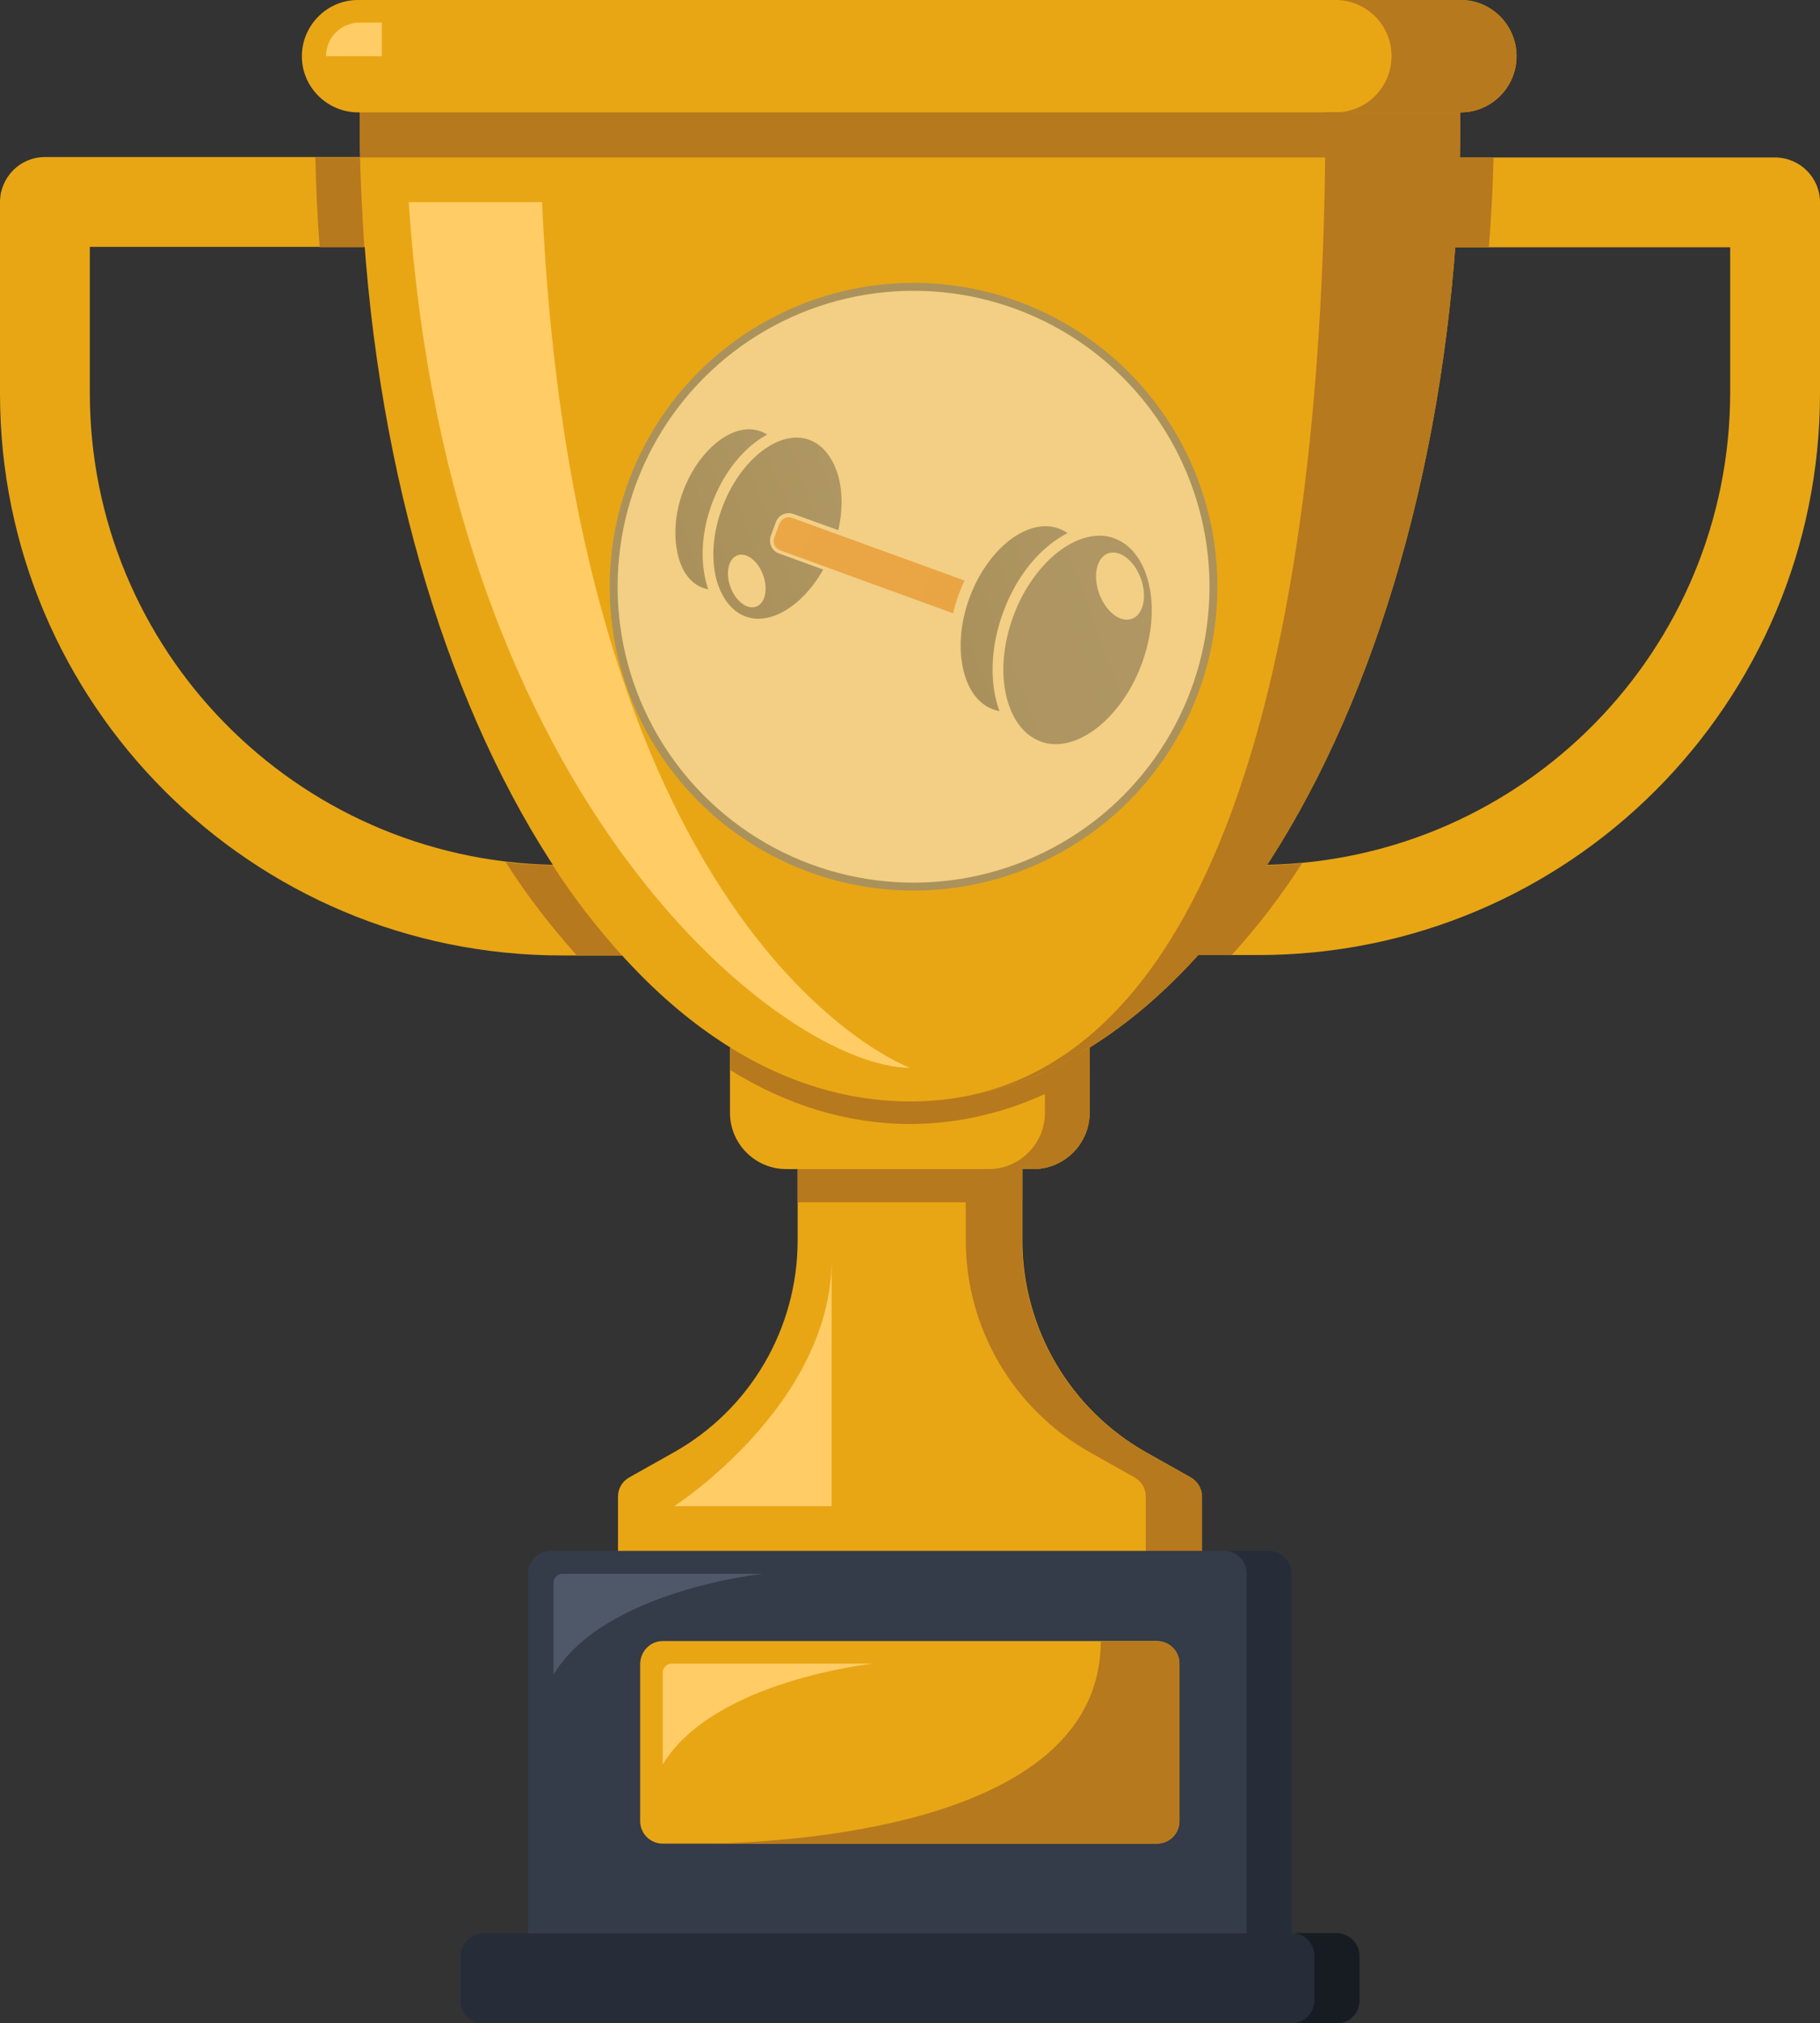 <?xml version="1.0" encoding="utf-8"?>
<!-- Generator: Adobe Illustrator 26.0.0, SVG Export Plug-In . SVG Version: 6.00 Build 0)  -->
<svg version="1.1" xmlns="http://www.w3.org/2000/svg" xmlns:xlink="http://www.w3.org/1999/xlink" x="0px" y="0px"
	 viewBox="0 0 460 511.4" style="enable-background:new 0 0 460 511.4;" xml:space="preserve">
<rect x="0" y="0" width="460" height="511.4" fill="#333333" stroke="none"/>
<style type="text/css">
	.st0{fill:#E8A615;}
	.st1{fill:#B7791D;}
	.st2{fill:#343B49;}
	.st3{fill:#262D38;}
	.st4{fill:#171C23;}
	.st5{fill:#FFCC66;}
	.st6{fill:#4E5868;}
	.st7{opacity:0.5;}
	.st8{fill:#FCF8F3;stroke:#6E7DA2;stroke-width:2;stroke-miterlimit:10;}
	.st9{fill:url(#SVGID_1_);}
	.st10{fill:#FCF8F3;}
	.st11{fill:url(#SVGID_00000036941191449094247290000007758546189601929356_);}
	.st12{fill:url(#SVGID_00000063634675173973875350000004599045123873280943_);}
	.st13{fill:url(#SVGID_00000086669743098867890160000005165075231113024641_);}
	.st14{fill:url(#SVGID_00000119832546484969731090000016580011084314185148_);}
</style>
<g id="objects">
	<path class="st0" d="M460,51.1v48.3c0,78.4-63.5,142-142,142c0,0,0,0,0,0h-19.9l22.1-22.8c65-1.3,117-54.3,117.1-119.3V62.5h-85.2
		l2.8-22.7h93.7C454.9,39.8,460,44.9,460,51.1C460,51.1,460,51.1,460,51.1z"/>
	<path class="st0" d="M303.8,378.3v25.1H156.2v-25.1c0-2.1,1.1-3.9,2.9-4.9l11.2-6.3c19.4-10.9,31.3-31.4,31.3-53.6v-26.5h56.8v26.5
		c0,22.2,12,42.7,31.3,53.6l11.2,6.3C302.7,374.4,303.8,376.3,303.8,378.3z"/>
	<path class="st1" d="M303.8,378.3v25.1h-14.2v-25.1c0-2.1-1.1-3.9-2.9-4.9l-11.2-6.3c-19.4-10.9-31.4-31.4-31.4-53.6v-26.5h14.2
		v26.5c0,22.2,12,42.7,31.3,53.6l11.2,6.3C302.7,374.4,303.8,376.3,303.8,378.3z"/>
	<path class="st0" d="M275.4,264.8v16.5c0,7.8-6.4,14.2-14.2,14.2h-62.5c-7.8,0-14.2-6.4-14.2-14.2v-16.5H275.4z"/>
	<rect x="201.6" y="295.5" class="st1" width="56.8" height="8.4"/>
	<path class="st2" d="M326.5,397.7v99.4H133.5v-99.4c0-3.1,2.5-5.7,5.7-5.7h181.7C324,392.1,326.5,394.6,326.5,397.7z"/>
	<path class="st3" d="M326.5,397.7v99.4h-11.4v-99.4c0-3.1-2.5-5.7-5.7-5.7h11.4C324,392.1,326.5,394.6,326.5,397.7z"/>
	<path class="st3" d="M122.1,488.7h215.8c3.1,0,5.7,2.5,5.7,5.7v11.4c0,3.1-2.5,5.7-5.7,5.7H122.1c-3.1,0-5.7-2.5-5.7-5.7v-11.4
		C116.4,491.2,119,488.7,122.1,488.7z"/>
	<path class="st4" d="M343.6,494.3v11.4c0,3.1-2.5,5.7-5.7,5.7h-11.4c3.1,0,5.7-2.6,5.7-5.7v-11.4c0-3.1-2.5-5.7-5.7-5.7h11.4
		C341,488.7,343.6,491.2,343.6,494.3z"/>
	<path class="st0" d="M167.5,414.8h124.9c3.1,0,5.7,2.5,5.7,5.7v39.8c0,3.1-2.5,5.7-5.7,5.7H167.5c-3.1,0-5.7-2.5-5.7-5.7v-39.8
		C161.9,417.3,164.4,414.8,167.5,414.8z"/>
	<path class="st1" d="M275.4,264.8v16.5c0,7.8-6.4,14.2-14.2,14.2h-11.3c7.8,0,14.2-6.4,14.2-14.2v-16.5H275.4z"/>
	<path class="st0" d="M170.4,241.5H142c-78.4,0-142-63.6-142-142V51.1c0-6.3,5.1-11.4,11.3-11.4c0,0,0,0,0,0h93.7v22.7H22.7v36.9
		c0,65,52.1,118,117.1,119.3L170.4,241.5z"/>
	<path class="st0" d="M369.1,17v11.4c0,138.1-62.3,250-139.1,250S90.9,166.5,90.9,28.4V17H369.1z"/>
	<path class="st1" d="M92.1,62.5H80.8c-0.6-7.5-0.9-15-1.1-22.7H91C91.2,47.5,91.6,55,92.1,62.5z"/>
	<path class="st1" d="M157.2,241.5h-11.4c-6.6-7.4-12.7-15.2-18-23.6c4,0.5,7.9,0.7,11.9,0.8C144.9,226.8,150.8,234.4,157.2,241.5z"
		/>
	<path class="st1" d="M275.4,264.8v5.7c-14.2,8.8-29.5,13.6-45.4,13.6s-31.2-4.8-45.4-13.6v-5.7c14.2,8.8,29.5,13.6,45.4,13.6
		S261.2,273.6,275.4,264.8z"/>
	<path class="st1" d="M369.1,17v11.4c0,133.8-58.5,243-132,249.7c71.4-6.8,97.9-116,97.9-249.7V17H369.1z"/>
	<path class="st0" d="M383.3,14.2c0,7.8-6.3,14.2-14.1,14.2c0,0-0.1,0-0.1,0H90.9c-7.8,0.2-14.4-6-14.6-13.8S82.3,0.2,90.1,0
		c0.3,0,0.5,0,0.8,0h278.3C377,0,383.3,6.4,383.3,14.2z"/>
	<path class="st1" d="M369.1,28.4c0,3.8-0.1,7.6-0.1,11.4H91c-0.1-3.8-0.1-7.6-0.1-11.4H369.1z"/>
	<path class="st1" d="M383.3,14.2c0,7.8-6.3,14.2-14.1,14.2c0,0-0.1,0-0.1,0h-31.2c7.8-0.2,14-6.7,13.8-14.6
		c-0.2-7.6-6.3-13.6-13.8-13.8h31.2C377,0,383.3,6.4,383.3,14.2C383.3,14.2,383.3,14.2,383.3,14.2z"/>
	<path class="st1" d="M298.1,420.5v39.8c0,3.1-2.5,5.7-5.7,5.7H179.7c22.9-0.5,98.5-5.3,98.5-51.1h14.2
		C295.6,414.8,298.1,417.3,298.1,420.5z"/>
	<path class="st5" d="M167.5,446v-23.2c0-1.3,1-2.3,2.3-2.3c0,0,0,0,0,0h50.9C220.8,420.5,180.3,424.7,167.5,446z"/>
	<path class="st6" d="M139.9,423.3v-23.2c0-1.3,1-2.3,2.3-2.3h50.9C193.1,397.7,152.6,402,139.9,423.3z"/>
	<path class="st5" d="M230,269.9c-30.8,0-116.4-65.1-126.7-218.8H137C145.5,239.2,230,269.9,230,269.9z"/>
	<path class="st5" d="M170.4,380.7c0,0,39.8-25.6,39.8-62.5v62.5H170.4z"/>
	<path class="st5" d="M96.5,5.7v8.5H82.4c0-4.7,3.8-8.5,8.5-8.5H96.5z"/>
	<path class="st1" d="M377.5,39.8c-0.2,7.7-0.6,15.3-1.2,22.7h-24.2l2.8-22.7L377.5,39.8z"/>
	<path class="st1" d="M329.1,218.2c-5.3,8.2-11.2,16-17.8,23.2h-13.2l10-10.3l12-12.4C323.2,218.7,326.1,218.5,329.1,218.2z"/>
</g>
<g id="Layer_2" class="st7">
	<g id="ELIPSE_BG">
		<circle class="st8" cx="230.9" cy="148.3" r="75.8"/>
	</g>
	<g id="Layer_5">
		
			<linearGradient id="SVGID_1_" gradientUnits="userSpaceOnUse" x1="262.439" y1="-47.467" x2="296.641" y2="-59.918" gradientTransform="matrix(1 0 0 1 -94.55 182.48)">
			<stop  offset="0" style="stop-color:#6B7BA2"/>
			<stop  offset="0.64" style="stop-color:#7182AB"/>
			<stop  offset="0.99" style="stop-color:#7687B3"/>
		</linearGradient>
		<path class="st9" d="M180.6,150.5c-1.1,0-2.2-0.2-3.3-0.6c-7.5-2.8-10.2-14.4-6-26.1c3.5-9.7,11.1-16.7,18-16.7
			c1.1,0,2.2,0.2,3.3,0.6c3.5,1.3,6.1,4.6,7.3,9.4c1.2,5,0.7,10.9-1.3,16.6C195.1,143.4,187.5,150.5,180.6,150.5z"/>
		<path class="st10" d="M189.4,108.5c1,0,1.9,0.2,2.8,0.5c3.1,1.1,5.4,4.1,6.4,8.5c1.2,4.7,0.7,10.4-1.3,15.8
			c-3.3,9.2-10.4,15.8-16.8,15.8c-1,0-1.9-0.2-2.8-0.5c-3.1-1.1-5.4-4.1-6.4-8.5c-1.1-4.7-0.7-10.4,1.3-15.8
			C176,115.1,183,108.5,189.4,108.5 M189.4,105.7c-7.4,0-15.5,7.1-19.3,17.6c-4.5,12.4-1.5,24.8,6.8,27.8c1.2,0.4,2.5,0.7,3.8,0.7
			c7.4,0,15.5-7.1,19.3-17.6c4.5-12.4,1.5-24.8-6.8-27.8C192,105.9,190.7,105.7,189.4,105.7L189.4,105.7z"/>
		
			<linearGradient id="SVGID_00000152973530163069975110000002224353686711675059_" gradientUnits="userSpaceOnUse" x1="271.946" y1="-42.065" x2="310.256" y2="-56.008" gradientTransform="matrix(1 0 0 1 -94.55 182.48)">
			<stop  offset="0" style="stop-color:#6B7BA2"/>
			<stop  offset="0.64" style="stop-color:#7182AB"/>
			<stop  offset="1" style="stop-color:#7688B3"/>
		</linearGradient>
		<path style="fill:url(#SVGID_00000152973530163069975110000002224353686711675059_);" d="M191.7,157.7c-1.3,0-2.5-0.2-3.7-0.6
			c-4-1.4-6.9-5.2-8.2-10.6c-1.4-5.6-0.8-12.2,1.5-18.6c3.9-10.8,12.4-18.7,20.2-18.7c1.3,0,2.5,0.2,3.7,0.6
			c8.4,3.1,11.4,16.2,6.7,29.2C207.9,149.8,199.4,157.7,191.7,157.7L191.7,157.7z"/>
		<path class="st10" d="M201.4,110.6c1.1,0,2.2,0.2,3.2,0.6c3.5,1.3,6.1,4.7,7.4,9.6c1.3,5.3,0.8,11.6-1.5,17.8
			c-3.7,10.3-11.7,17.8-18.9,17.8c-1.1,0-2.2-0.2-3.2-0.6c-3.5-1.3-6.1-4.7-7.4-9.6c-1.3-5.3-0.8-11.6,1.5-17.8
			C186.3,118,194.3,110.6,201.4,110.6 M201.4,107.8c-8.2,0-17.2,7.9-21.5,19.6c-5,13.7-1.6,27.6,7.5,30.9c1.3,0.5,2.8,0.7,4.2,0.7
			c8.2,0,17.2-7.9,21.5-19.6c5-13.8,1.6-27.6-7.5-30.9C204.3,108.1,202.9,107.8,201.4,107.8z"/>
		<path class="st10" d="M214.2,146.2c-0.1,0-0.2,0-0.3-0.1l-17-6.2c-1.8-0.6-2.7-2.6-2.1-4.4c0,0,0,0,0,0l1.3-3.5
			c0.6-1.8,2.6-2.7,4.4-2.1c0,0,0,0,0,0l0,0l16.6,6c0.5,0.2,0.7,0.8,0.5,1.3c-0.2,0.4-0.7,0.6-1.1,0.5l-16.6-6
			c-0.4-0.1-0.8-0.1-1.1,0.1c-0.4,0.2-0.6,0.5-0.8,0.8l-1.3,3.5c-0.3,0.8,0.1,1.6,0.9,1.9c0,0,0,0,0,0l0,0l17,6.2
			c0.5,0.2,0.8,0.8,0.6,1.3C214.9,145.9,214.5,146.2,214.2,146.2L214.2,146.2z"/>
		
			<linearGradient id="SVGID_00000142158560490094216410000013745916095666903438_" gradientUnits="userSpaceOnUse" x1="290.932" y1="-48.365" x2="366.624" y2="-20.817" gradientTransform="matrix(1 0 0 1 -94.55 182.48)">
			<stop  offset="0" style="stop-color:#EDA575"/>
			<stop  offset="1" style="stop-color:#E8A272"/>
		</linearGradient>
		<path style="fill:url(#SVGID_00000142158560490094216410000013745916095666903438_);" d="M271.2,156.7l-54.5-19.8l-16.5-6
			c-1.3-0.5-2.7,0.2-3.2,1.5l0,0l-1.3,3.5c-0.5,1.3,0.2,2.7,1.5,3.2l0,0l17,6.2l54.1,19.7c1.3,0.5,2.7-0.2,3.2-1.5l0,0l1.3-3.5
			C273.2,158.6,272.5,157.2,271.2,156.7L271.2,156.7z"/>
		
			<linearGradient id="SVGID_00000011753998516531188940000018377176570245667726_" gradientUnits="userSpaceOnUse" x1="334.236" y1="-18.853" x2="373.469" y2="-33.132" gradientTransform="matrix(1 0 0 1 -94.55 182.48)">
			<stop  offset="0" style="stop-color:#6B7BA2"/>
			<stop  offset="0.64" style="stop-color:#7182AB"/>
			<stop  offset="0.99" style="stop-color:#7687B3"/>
		</linearGradient>
		<path style="fill:url(#SVGID_00000011753998516531188940000018377176570245667726_);" d="M254.3,181.3c-1.3,0-2.6-0.2-3.8-0.7
			c-4.1-1.5-7.1-5.3-8.4-10.8c-1.4-5.7-0.8-12.5,1.5-19c4-11.1,12.7-19.1,20.7-19.1c1.3,0,2.6,0.2,3.8,0.7
			c8.6,3.1,11.7,16.5,6.9,29.9C271,173.3,262.3,181.3,254.3,181.3L254.3,181.3z"/>
		<path class="st10" d="M264.3,133c1.1,0,2.3,0.2,3.3,0.6c3.6,1.3,6.3,4.8,7.6,9.9c1.3,5.5,0.8,11.9-1.5,18.2
			c-3.8,10.6-12,18.2-19.4,18.2c-1.1,0-2.3-0.2-3.3-0.6c-3.6-1.3-6.3-4.8-7.5-9.9c-1.3-5.5-0.8-11.9,1.5-18.2
			C248.8,140.7,256.9,133,264.3,133 M264.3,130.3c-8.4,0-17.6,8-22,20c-5.1,14.1-1.7,28.2,7.7,31.6c1.4,0.5,2.8,0.7,4.3,0.7
			c8.4,0,17.6-8,22-20c5.1-14.1,1.7-28.2-7.7-31.6C267.2,130.5,265.7,130.3,264.3,130.3L264.3,130.3z"/>
		
			<linearGradient id="SVGID_00000093875650252266827920000002670136414414252684_" gradientUnits="userSpaceOnUse" x1="345.008" y1="-12.714" x2="388.867" y2="-28.675" gradientTransform="matrix(1 0 0 1 -94.55 182.48)">
			<stop  offset="0" style="stop-color:#7283AD"/>
			<stop  offset="0.99" style="stop-color:#7686B3"/>
		</linearGradient>
		<path style="fill:url(#SVGID_00000093875650252266827920000002670136414414252684_);" d="M266.8,189.5c-1.5,0-2.9-0.2-4.3-0.7
			c-4.6-1.7-7.9-6-9.4-12.2c-1.6-6.4-0.9-13.9,1.7-21.2c4.5-12.4,14.2-21.3,23.1-21.3c1.5,0,2.9,0.2,4.3,0.7c4.6,1.7,7.9,6,9.5,12.2
			c1.6,6.4,0.9,13.9-1.7,21.2C285.4,180.5,275.7,189.5,266.8,189.5L266.8,189.5z"/>
		<path class="st10" d="M277.9,135.4c1.3,0,2.6,0.2,3.8,0.7c4.1,1.5,7.2,5.5,8.6,11.2c1.5,6.1,0.9,13.3-1.7,20.4
			c-4.3,11.8-13.5,20.4-21.8,20.4c-1.3,0-2.6-0.2-3.8-0.7c-4.1-1.5-7.2-5.5-8.6-11.2c-1.5-6.1-0.9-13.3,1.7-20.4
			C260.4,144,269.6,135.4,277.9,135.4 M277.9,132.7c-9.4,0-19.6,8.9-24.4,22.2c-5.7,15.6-1.8,31.4,8.6,35.2c1.5,0.6,3.1,0.8,4.8,0.8
			c9.4,0,19.6-8.9,24.4-22.2c5.7-15.6,1.8-31.4-8.6-35.2C281.2,132.9,279.6,132.7,277.9,132.7L277.9,132.7z"/>
		<ellipse transform="matrix(0.94 -0.342 0.342 0.94 -33.59 105.715)" class="st10" cx="283" cy="148.1" rx="5.6" ry="8.8"/>
		
			<ellipse transform="matrix(0.94 -0.342 0.342 0.94 -38.837 73.395)" class="st10" cx="188.7" cy="146.8" rx="4.4" ry="6.9"/>
	</g>
</g>
</svg>
